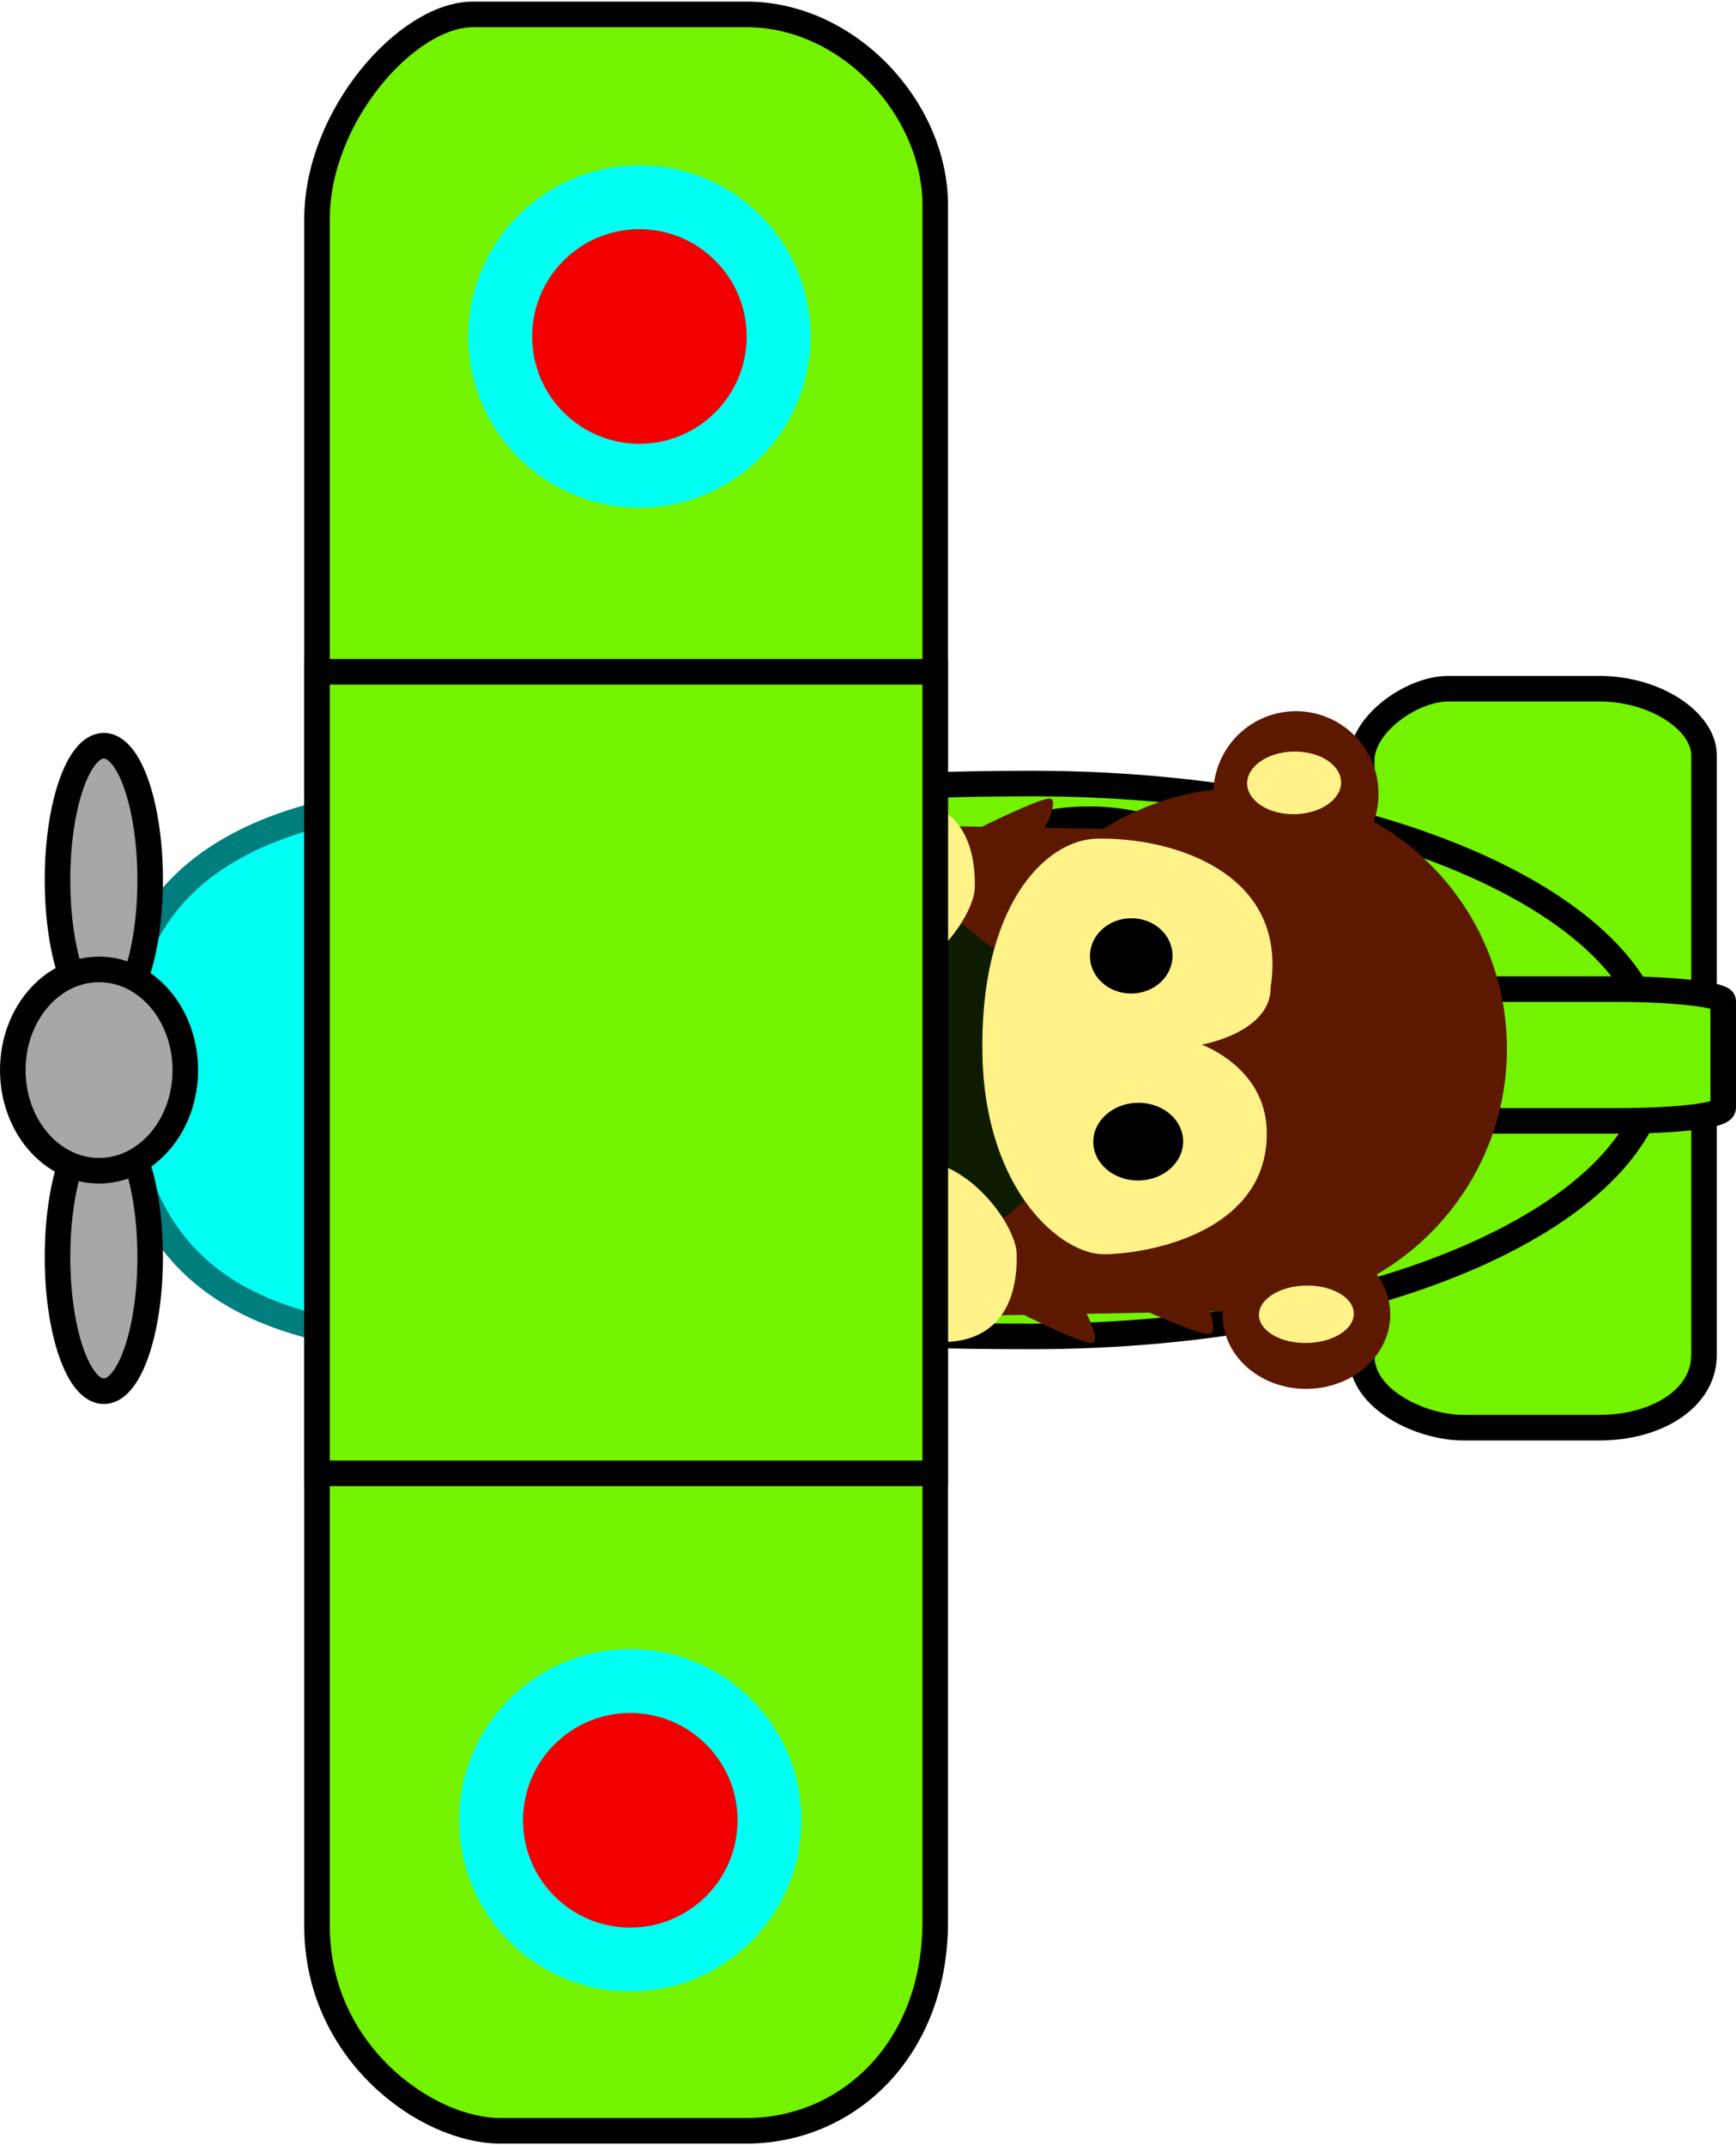 <svg version="1.1" xmlns="http://www.w3.org/2000/svg" xmlns:xlink="http://www.w3.org/1999/xlink" width="136" height="168" viewBox="0,0,135.844,167.556"><g transform="translate(-191.004,-96.222)"><g data-paper-data="{&quot;isPaintingLayer&quot;:true}" fill-rule="nonzero" stroke-linecap="butt" stroke-linejoin="miter" stroke-miterlimit="10" stroke-dasharray="" stroke-dashoffset="0" style="mix-blend-mode: normal"><path d="M297.563,202.194c0,-12.054 0,-39.962 0,-46.638c0,-2.805 3.902,-5.584 6.75,-5.584c2.454,0 7.468,0 11.865,0c4.392,0 8.169,2.568 8.169,5.21c0,6.522 0,34.66 0,46.887c0,3.51 -3.821,5.709 -8.169,5.709c-3.946,0 -8.326,0 -10.678,0c-3.209,0 -7.936,-2.148 -7.936,-5.584z" fill="#73f300" stroke="#000000" stroke-width="2"/><path d="M320.628,179.014c0,11.943 -21.88,21.625 -48.871,21.625c-26.99,0 -47.753,-2.451 -48.871,-21.625c-1.032,-17.703 21.88,-21.625 48.871,-21.625c26.99,0 48.871,9.682 48.871,21.625z" fill="#73f300" stroke="#000000" stroke-width="2"/><path d="M299.063,182.782c0,-2.149 0,-7.124 0,-8.315c0,-0.5 3.902,-0.995 6.75,-0.995c2.454,0 7.468,0 11.865,0c4.392,0 8.169,0.458 8.169,0.929c0,1.163 0,6.179 0,8.359c0,0.626 -3.821,1.018 -8.169,1.018c-3.946,0 -8.326,0 -10.678,0c-3.209,0 -7.936,-0.383 -7.936,-0.995z" fill="#73f300" stroke="#000000" stroke-width="2"/><path d="M263.878,179.764c0,11.943 -14.216,21.625 -31.751,21.625c-17.536,0 -31.025,-2.451 -31.751,-21.625c-0.671,-17.703 14.216,-21.625 31.751,-21.625c17.536,0 31.751,9.682 31.751,21.625z" fill="#00fff3" stroke="#007d7d" stroke-width="2"/><path d="M294.139,178.709c0,10.234 -8.033,18.531 -17.942,18.531c-9.909,0 -17.942,-8.296 -17.942,-18.531c0,-10.234 8.033,-18.531 17.942,-18.531c9.909,0 17.942,8.296 17.942,18.531z" fill="#0d1c00" stroke="#000000" stroke-width="2"/><g stroke="none" stroke-width="0"><g data-paper-data="{&quot;index&quot;:null}"><path d="M263.253,160.686l4.59,0.082c0,0 4.458,-2.216 5.287,-2.201c0.81,0.014 -0.369,2.289 -0.369,2.289l4.918,0.088c0,0 3.813,-1.681 4.621,-1.667c0.754,0.013 0.078,1.751 0.078,1.751l6.885,0.123l-0.137,7.65l-19.672,-0.351c0,0 0.04,1.859 -0.47,1.85c-0.51,-0.009 -2.59,-1.905 -2.59,-1.905l-3.279,-0.059z" fill="#5d1900"/><path d="M261.062,170.225c-0.466,-0.288 -5.223,1.558 -5.358,0.197c-0.779,-0.977 5.543,-2.335 5.194,-2.949c-0.424,-0.747 -5.659,1.353 -5.779,-0.544c-0.095,-1.502 6.075,-1.23 6.087,-1.886c0.015,-0.846 -6.445,0.33 -6.326,-1.932c0.109,-2.086 5.486,-0.358 6.095,-1.138c0.409,-0.524 -7.392,-0.305 -5.215,-2.905c0.876,-1.046 4.439,-0.452 5.835,-0.427c3.76,0.067 5.768,2.507 5.69,6.858c-0.03,1.678 -1.948,4.628 -4.292,6.154c-1.525,0.993 -2.576,1.176 -3.428,0.765c-1.041,-0.502 1.293,-1.691 0.959,-1.898z" fill="#fef289"/></g><g data-paper-data="{&quot;index&quot;:null}"><path d="M266.394,191.386l3.279,-0.059c0,0 2.08,-1.896 2.59,-1.905c0.51,-0.009 0.47,1.85 0.47,1.85l19.672,-0.351l0.137,7.65l-6.885,0.123c0,0 0.676,1.737 -0.078,1.751c-0.809,0.014 -4.621,-1.667 -4.621,-1.667l-4.918,0.088c0,0 1.179,2.275 0.369,2.289c-0.829,0.015 -5.287,-2.201 -5.287,-2.201l-4.59,0.082z" fill="#5d1900"/><path d="M263.802,189.202c0.335,-0.207 -2,-1.396 -0.959,-1.898c0.853,-0.411 1.903,-0.228 3.428,0.765c2.343,1.526 4.262,4.476 4.292,6.154c0.078,4.35 -1.93,6.791 -5.69,6.858c-1.396,0.025 -4.959,0.619 -5.835,-0.427c-2.177,-2.6 5.624,-2.381 5.215,-2.905c-0.609,-0.78 -5.986,0.948 -6.095,-1.138c-0.119,-2.262 6.341,-1.086 6.326,-1.932c-0.012,-0.656 -6.183,-0.384 -6.087,-1.886c0.121,-1.897 5.355,0.203 5.779,-0.544c0.349,-0.614 -5.973,-1.972 -5.194,-2.949c0.135,-1.361 4.891,0.486 5.358,0.197z" fill="#fef289"/></g><g data-paper-data="{&quot;index&quot;:null}"><path d="M308.92,177.784c0.201,11.275 -8.823,20.58 -20.157,20.782c-11.333,0.202 -20.684,-8.774 -20.886,-20.049c-0.201,-11.275 8.823,-20.58 20.157,-20.782c11.333,-0.202 20.684,8.774 20.886,20.049z" fill="#5d1900"/><path d="M299.792,198.83c0.057,3.201 -2.831,5.848 -6.452,5.912c-3.62,0.065 -6.602,-2.478 -6.659,-5.678c-0.057,-3.201 2.831,-5.848 6.452,-5.912c3.62,-0.065 6.602,2.478 6.659,5.678z" fill="#5d1900"/><path d="M292.53,164.652c-3.568,0.064 -6.512,-2.777 -6.576,-6.345c-0.064,-3.568 2.777,-6.512 6.345,-6.576c3.568,-0.064 6.512,2.777 6.576,6.345c0.064,3.568 -2.777,6.512 -6.345,6.576z" fill="#5d1900"/><path d="M290.431,173.327c0.046,3.551 -5.397,4.489 -5.397,4.489c0,0 4.894,1.723 5.088,6.587c0.31,7.782 -8.642,9.738 -12.678,9.81c-3.41,0.061 -9.326,-4.996 -9.562,-15.521c-0.262,-11.665 4.871,-16.919 8.981,-16.992c6.037,-0.108 14.958,2.719 13.568,11.627z" fill="#fef289"/><path d="M283.586,185.339c0.03,1.679 -1.52,3.068 -3.461,3.103c-1.941,0.035 -3.539,-1.298 -3.569,-2.977c-0.03,-1.679 1.52,-3.068 3.461,-3.103c1.941,-0.035 3.539,1.298 3.569,2.977z" fill="#000000"/><path d="M282.756,170.813c0.029,1.627 -1.394,2.971 -3.178,3.003c-1.784,0.032 -3.254,-1.261 -3.283,-2.887c-0.029,-1.627 1.394,-2.971 3.178,-3.003c1.784,-0.032 3.254,1.261 3.283,2.887z" fill="#000000"/><path d="M296.942,198.841c0.022,1.241 -1.622,2.276 -3.672,2.312c-2.05,0.037 -3.73,-0.939 -3.752,-2.18c-0.022,-1.241 1.622,-2.276 3.672,-2.312c2.05,-0.037 3.73,0.939 3.752,2.18z" fill="#fef289"/><path d="M295.946,157.272c0.024,1.353 -1.602,2.48 -3.632,2.516c-2.03,0.036 -3.695,-1.031 -3.719,-2.385c-0.024,-1.353 1.602,-2.48 3.632,-2.516c2.03,-0.036 3.695,1.031 3.719,2.385z" fill="#fef289"/></g></g><path d="M215.813,246.786c0,-34.522 0,-114.452 0,-133.571c0,-8.034 7.048,-15.992 12.19,-15.992c4.432,0 13.487,0 21.429,0c7.932,0 14.754,7.355 14.754,14.921c0,18.678 0,99.267 0,134.286c0,10.052 -6.901,16.349 -14.754,16.349c-7.127,0 -15.037,0 -19.286,0c-5.795,0 -14.333,-6.151 -14.333,-15.992z" fill="#73f300" stroke="#000000" stroke-width="2"/><path d="M215.813,211.349v-62.698h48.373v62.698z" fill="#73f300" stroke="#000000" stroke-width="2"/><path d="M251.932,122.418c0,6.016 -4.877,10.893 -10.893,10.893c-6.016,0 -10.893,-4.877 -10.893,-10.893c0,-6.016 4.877,-10.893 10.893,-10.893c6.016,0 10.893,4.877 10.893,10.893z" fill="#f20000" stroke="#00fff3" stroke-width="5"/><path d="M251.218,238.489c0,6.016 -4.877,10.893 -10.893,10.893c-6.016,0 -10.893,-4.877 -10.893,-10.893c0,-6.016 4.877,-10.893 10.893,-10.893c6.016,0 10.893,4.877 10.893,10.893z" fill="#f20000" stroke="#00fff3" stroke-width="5"/><path d="M202.754,164.929c0,5.799 -1.623,10.5 -3.625,10.5c-2.002,0 -3.625,-4.701 -3.625,-10.5c0,-5.799 1.623,-10.5 3.625,-10.5c2.002,0 3.625,4.701 3.625,10.5z" fill="#a7a7a7" stroke="#000000" stroke-width="2"/><path d="M202.754,194.429c0,5.799 -1.623,10.5 -3.625,10.5c-2.002,0 -3.625,-4.701 -3.625,-10.5c0,-5.799 1.623,-10.5 3.625,-10.5c2.002,0 3.625,4.701 3.625,10.5z" fill="#a7a7a7" stroke="#000000" stroke-width="2"/><path d="M205.504,179.804c0,4.349 -3.022,7.875 -6.75,7.875c-3.728,0 -6.75,-3.526 -6.75,-7.875c0,-4.349 3.022,-7.875 6.75,-7.875c3.728,0 6.75,3.526 6.75,7.875z" fill="#a7a7a7" stroke="#000000" stroke-width="2"/></g></g></svg>